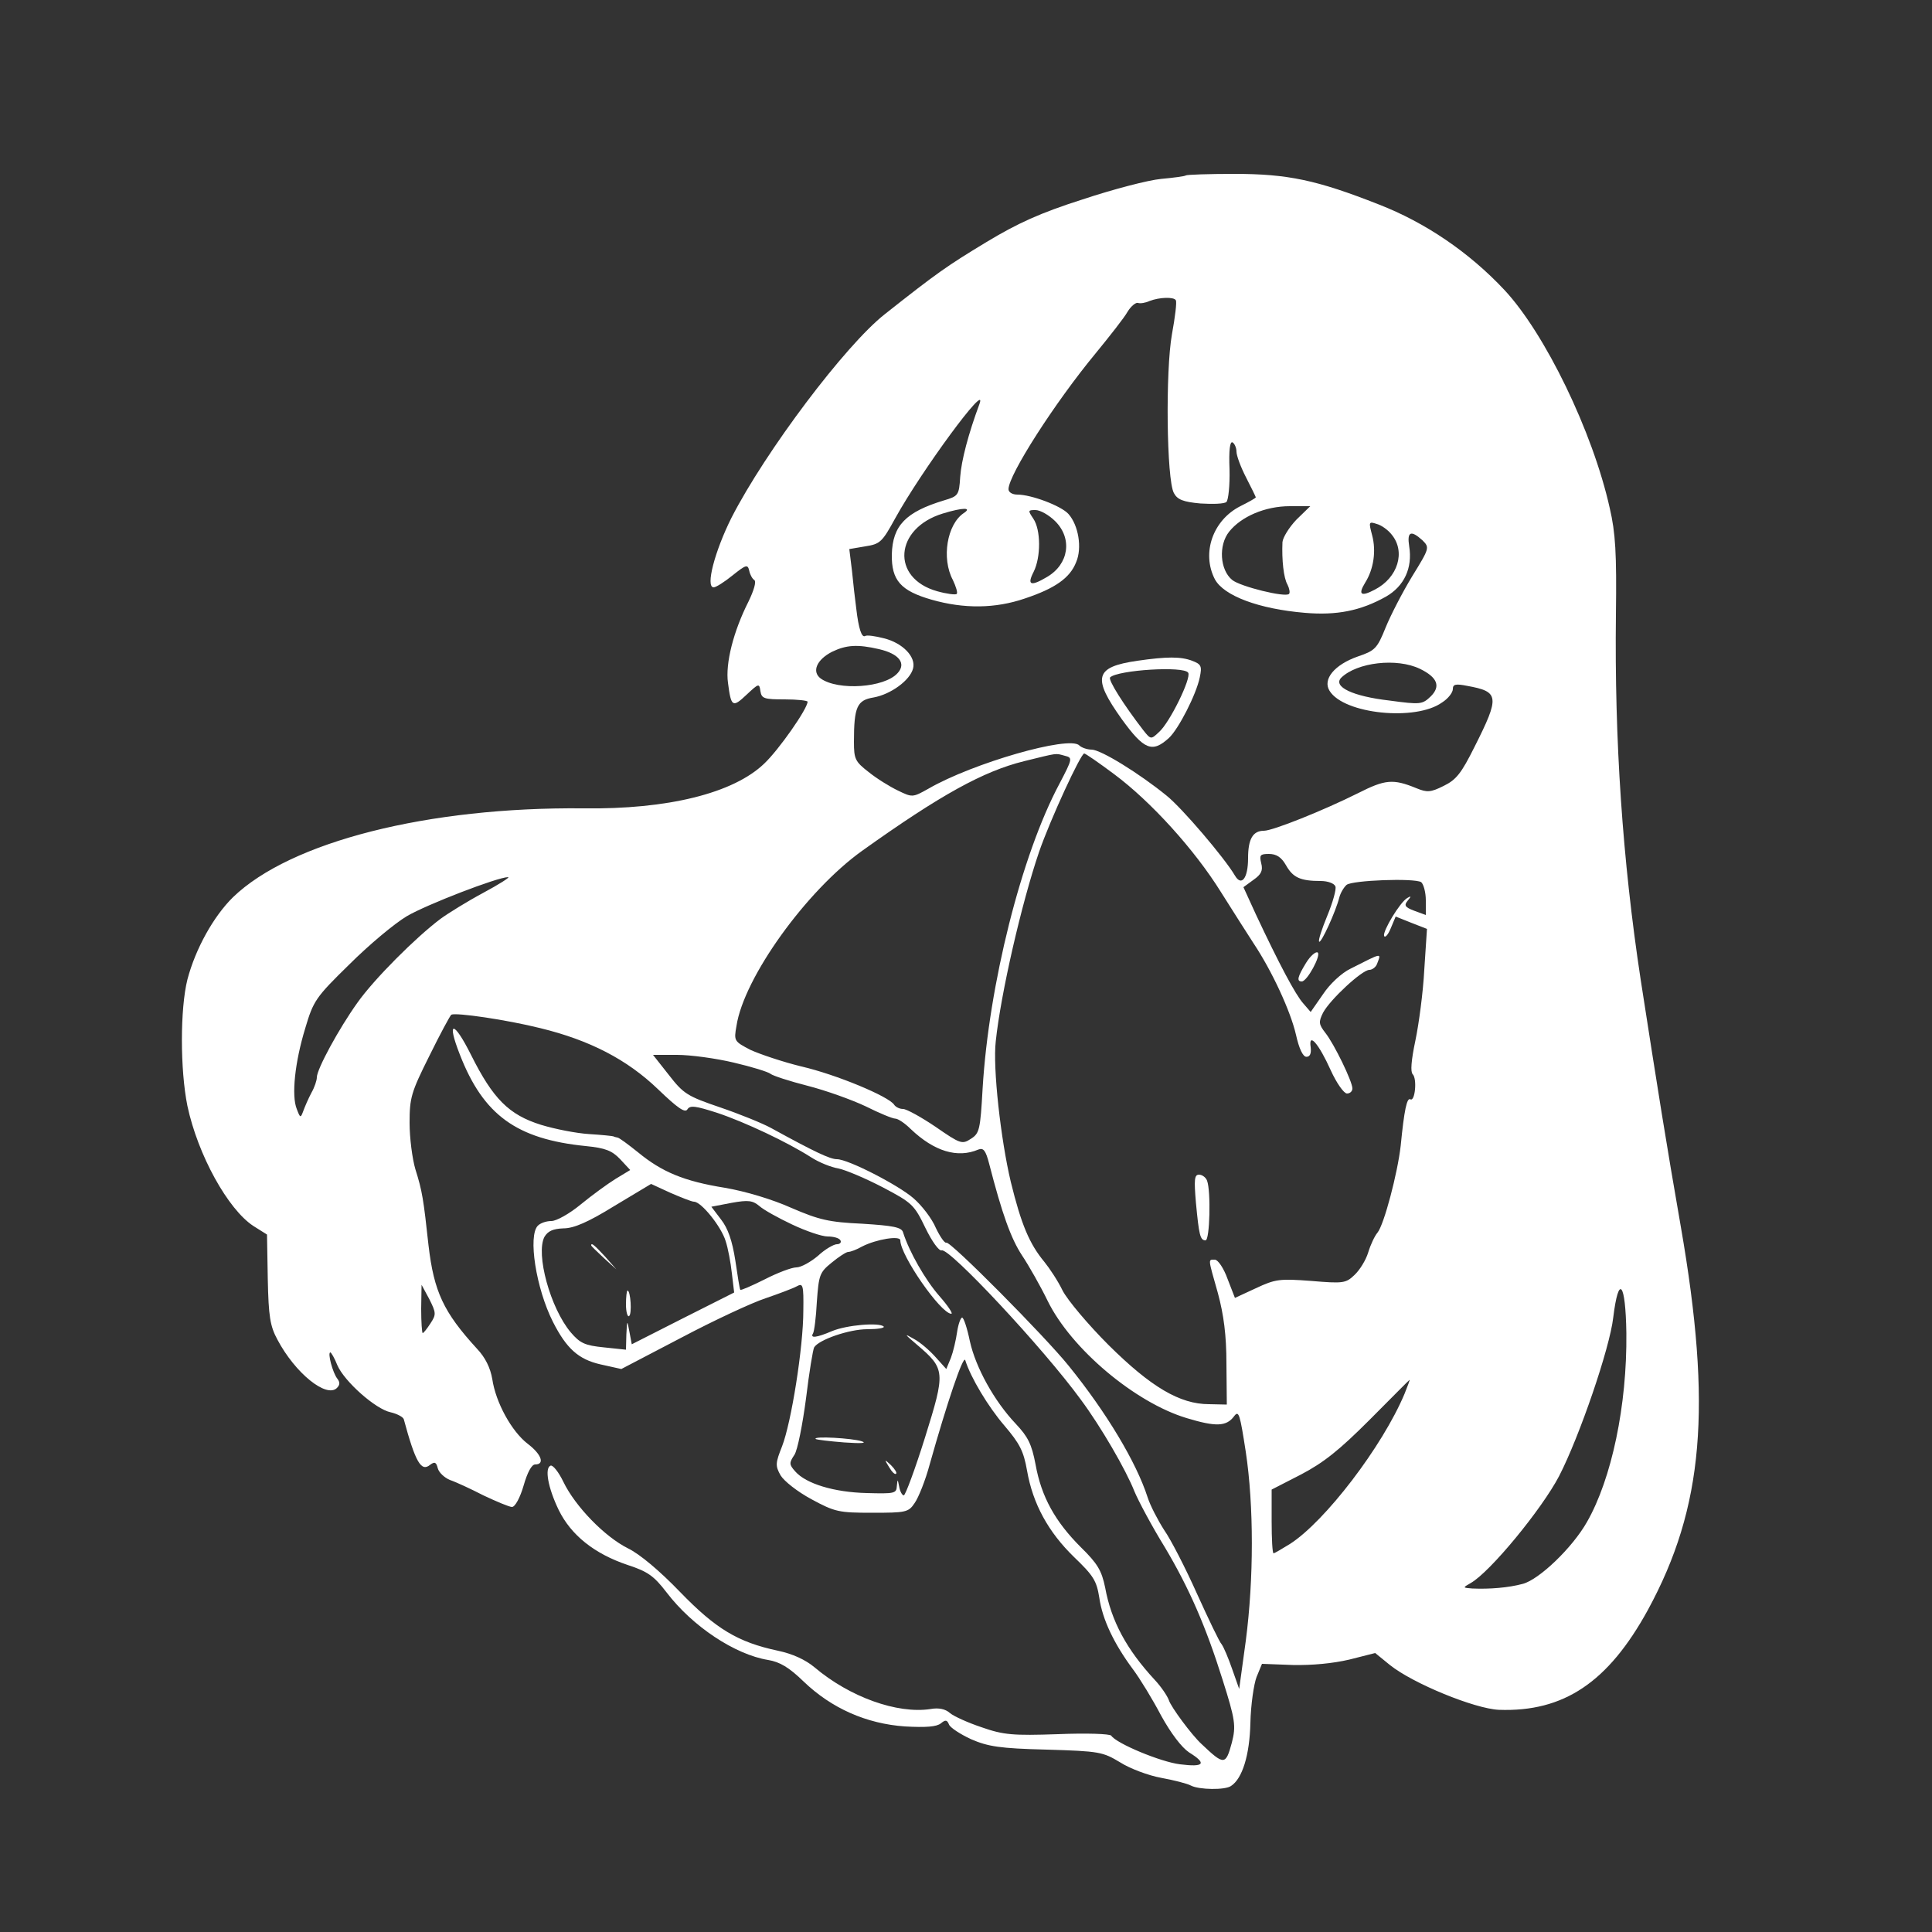 <?xml version="1.0" encoding="utf-8"?>
<svg version="1.0" width="500pt" height="500pt" viewBox="0 0 500 500" preserveAspectRatio="xMidYMid meet" xmlns="http://www.w3.org/2000/svg">
  <rect x="0" y="0" width="500" height="500" fill="#333333" stroke="none"/>
  <g transform="translate(0,500) scale(0.1,-0.1)" fill="#000000" stroke="none">
    <path d="M3069 4546 c-2 -2 -31 -6 -64 -9 -33 -3 -125 -27 -203 -53 -110 -35 -169 -62 -250 -111 -101 -61 -128 -80 -262 -186 -102 -80 -309 -355 -397 -527 -43 -86 -68 -180 -46 -180 6 0 28 14 49 31 35 28 39 29 43 12 2 -10 8 -21 13 -24 6 -4 -1 -27 -15 -56 -39 -77 -60 -160 -53 -210 8 -63 12 -65 48 -31 32 30 33 30 36 9 3 -19 10 -21 63 -21 32 0 59 -3 59 -6 0 -18 -74 -124 -112 -160 -80 -77 -250 -119 -468 -116 -402 4 -758 -86 -907 -230 -50 -49 -97 -133 -118 -213 -19 -76 -19 -233 0 -327 27 -127 105 -268 171 -311 l35 -22 2 -115 c2 -97 6 -122 25 -157 46 -87 127 -152 154 -125 8 8 8 15 1 24 -12 15 -26 68 -18 68 2 0 11 -15 18 -33 18 -42 99 -114 138 -122 17 -4 32 -12 34 -18 30 -111 45 -137 68 -118 12 9 16 7 20 -9 3 -11 17 -24 31 -30 15 -5 54 -23 87 -40 34 -16 67 -30 74 -30 8 0 21 24 30 55 10 35 21 55 30 55 26 0 16 27 -20 54 -41 32 -82 106 -91 167 -5 29 -18 56 -40 79 -86 94 -111 147 -125 267 -13 119 -16 140 -34 197 -8 27 -15 81 -15 120 0 65 4 79 51 173 28 57 54 105 57 107 12 6 143 -13 231 -35 127 -31 224 -81 304 -158 51 -49 70 -62 76 -52 7 11 21 9 77 -9 72 -24 182 -76 243 -115 20 -13 52 -26 71 -29 19 -4 71 -26 115 -49 76 -40 81 -45 110 -105 17 -35 35 -60 42 -58 19 8 263 -253 360 -386 52 -70 117 -182 139 -238 10 -24 45 -90 79 -145 63 -106 106 -205 149 -342 33 -104 35 -120 24 -163 -16 -59 -20 -59 -79 -3 -25 23 -79 96 -84 113 -4 11 -20 35 -37 53 -72 78 -112 151 -128 239 -9 43 -19 61 -63 104 -66 66 -102 130 -117 214 -10 53 -20 72 -51 105 -56 59 -104 146 -119 214 -7 34 -16 61 -20 61 -4 0 -10 -17 -13 -37 -3 -21 -10 -51 -16 -67 l-12 -29 -27 30 c-15 17 -40 39 -57 48 -26 15 -25 13 8 -15 74 -63 74 -70 21 -240 -26 -83 -51 -150 -55 -150 -4 0 -10 10 -12 23 -4 20 -4 20 -6 1 -1 -19 -6 -20 -78 -18 -84 2 -157 24 -185 56 -16 18 -16 22 -2 43 8 12 21 78 30 146 8 67 18 127 21 132 12 20 91 47 137 47 27 0 46 3 43 7 -12 11 -96 4 -134 -12 -40 -17 -57 -19 -49 -6 3 4 8 41 10 82 5 69 7 76 38 101 18 15 38 28 43 28 6 0 22 6 36 14 37 19 99 29 99 16 0 -39 105 -190 132 -190 5 0 -9 21 -31 46 -36 41 -78 114 -94 165 -4 13 -26 17 -105 22 -87 4 -112 10 -184 41 -49 22 -119 43 -172 52 -106 17 -163 41 -225 92 -25 20 -49 38 -53 38 -5 1 -9 2 -10 3 -2 1 -30 4 -63 6 -33 2 -89 13 -125 24 -83 26 -124 67 -181 181 -45 90 -64 90 -29 1 61 -157 147 -219 326 -237 51 -5 68 -12 89 -34 l26 -28 -38 -23 c-21 -13 -62 -43 -90 -66 -29 -24 -63 -43 -76 -43 -13 0 -28 -5 -35 -12 -26 -26 -5 -162 39 -249 35 -69 66 -97 123 -110 l54 -12 155 81 c85 45 184 91 218 102 35 12 72 26 81 31 16 9 18 4 17 -63 0 -94 -31 -289 -55 -351 -17 -43 -18 -50 -4 -75 9 -15 43 -42 80 -62 61 -33 71 -35 157 -35 87 0 94 1 110 25 10 14 28 59 39 100 45 160 87 284 92 270 14 -45 59 -120 101 -169 40 -47 50 -66 59 -117 15 -86 55 -159 122 -224 50 -48 58 -61 65 -105 8 -56 38 -119 87 -185 18 -24 51 -78 73 -120 26 -47 53 -82 72 -95 47 -29 40 -39 -23 -31 -50 6 -165 54 -178 74 -3 5 -65 7 -138 4 -117 -4 -141 -2 -198 18 -36 12 -73 29 -82 37 -11 10 -29 14 -50 10 -86 -13 -209 31 -300 108 -24 20 -57 35 -95 43 -103 22 -160 56 -253 152 -52 54 -104 98 -135 113 -60 30 -136 108 -167 172 -12 25 -27 44 -33 42 -16 -6 -7 -57 21 -115 32 -65 92 -113 178 -142 52 -17 68 -28 101 -71 67 -88 177 -161 263 -175 30 -5 54 -19 92 -56 72 -69 162 -109 262 -116 54 -3 82 -1 93 8 12 10 16 9 21 -3 3 -8 29 -25 57 -38 44 -19 74 -24 196 -27 137 -4 145 -6 190 -33 25 -16 73 -34 106 -40 33 -6 68 -15 77 -20 21 -11 89 -12 104 -1 29 19 48 79 50 163 1 47 9 101 16 119 l14 34 80 -3 c50 -1 103 4 146 14 l67 17 38 -31 c60 -48 219 -113 282 -116 168 -6 283 71 386 259 144 265 166 524 85 991 -38 218 -59 350 -104 640 -47 309 -68 619 -64 945 2 157 -1 211 -16 275 -44 198 -168 453 -273 565 -91 97 -204 174 -325 221 -160 63 -235 79 -374 79 -66 0 -123 -2 -125 -4z m-26 -323 c3 -5 -2 -44 -10 -88 -17 -94 -14 -377 5 -411 9 -17 24 -23 69 -27 32 -2 62 -1 67 4 5 5 9 43 8 84 -2 50 1 74 8 70 5 -3 10 -14 10 -24 0 -10 11 -40 25 -67 14 -27 25 -50 25 -51 0 -2 -18 -12 -40 -23 -71 -36 -101 -121 -66 -189 23 -43 114 -77 233 -87 82 -7 144 5 210 42 47 27 69 74 60 130 -6 38 4 43 34 16 19 -19 19 -20 -26 -93 -25 -41 -56 -101 -69 -133 -22 -55 -28 -60 -72 -75 -60 -21 -92 -59 -73 -89 37 -60 223 -79 291 -30 16 10 28 26 28 35 0 12 7 14 37 8 83 -15 85 -27 19 -158 -34 -68 -47 -85 -80 -101 -34 -17 -43 -17 -70 -6 -61 25 -81 23 -152 -13 -88 -44 -220 -97 -243 -97 -29 0 -41 -22 -41 -71 0 -52 -17 -74 -34 -45 -27 46 -137 175 -177 207 -70 57 -170 119 -194 119 -11 0 -26 5 -32 11 -26 26 -276 -46 -390 -112 -41 -23 -42 -23 -79 -5 -21 10 -55 31 -76 48 -35 27 -38 34 -38 78 0 91 8 108 51 115 44 8 94 44 102 75 8 30 -27 66 -75 78 -23 6 -45 9 -49 6 -9 -5 -17 19 -23 71 -3 22 -8 66 -11 97 l-7 57 41 7 c39 6 44 11 78 73 68 123 240 357 218 296 -29 -78 -47 -147 -50 -189 -3 -48 -5 -50 -42 -61 -99 -30 -133 -65 -135 -140 -1 -67 23 -94 103 -117 84 -24 165 -23 241 3 78 26 117 53 133 94 16 37 6 96 -20 125 -19 21 -96 50 -132 50 -13 0 -23 6 -23 14 0 37 120 224 225 351 36 44 74 92 83 108 9 15 22 25 27 23 6 -2 19 0 30 5 26 10 63 11 68 2z m-549 -551 c-43 -29 -58 -117 -28 -173 8 -17 13 -33 10 -36 -3 -3 -26 0 -51 7 -120 34 -110 163 15 201 52 16 77 16 54 1z m861 -17 c-19 -20 -35 -46 -36 -58 -2 -46 3 -93 13 -110 5 -10 7 -21 4 -24 -9 -10 -126 19 -147 36 -32 26 -36 90 -8 125 31 39 93 66 157 66 l53 0 -36 -35z m-624 -4 c45 -45 35 -111 -21 -144 -42 -25 -53 -22 -35 13 19 38 19 109 -1 138 -14 21 -14 22 6 22 12 0 35 -13 51 -29z m871 -35 c36 -44 16 -111 -44 -142 -36 -19 -44 -13 -25 18 22 35 29 82 18 123 -9 34 -9 36 12 29 12 -3 30 -16 39 -28z m-1327 -296 c52 -12 71 -37 48 -62 -34 -38 -154 -46 -199 -14 -24 18 -10 49 29 69 37 18 66 20 122 7z m1400 -51 c45 -22 54 -45 28 -71 -22 -21 -26 -22 -107 -11 -96 11 -147 36 -125 59 41 40 144 52 204 23z m-919 -225 c20 -5 20 -7 -14 -72 -99 -185 -183 -522 -199 -789 -6 -106 -8 -116 -30 -130 -23 -15 -27 -14 -92 31 -37 25 -75 46 -84 46 -9 0 -19 5 -23 11 -13 21 -149 78 -240 99 -49 12 -108 32 -132 43 -42 22 -43 23 -36 62 19 125 181 350 325 453 203 145 314 206 419 232 90 22 80 21 106 14z m128 -48 c94 -70 207 -194 276 -305 30 -48 68 -107 84 -132 48 -72 96 -176 110 -237 8 -36 18 -57 27 -57 9 0 13 8 11 25 -6 40 21 9 52 -60 15 -33 34 -60 42 -60 8 0 14 6 14 13 0 18 -47 115 -70 144 -17 22 -18 28 -6 52 18 34 101 111 120 111 7 0 17 7 20 16 11 29 14 29 -69 -13 -23 -11 -54 -40 -71 -66 l-32 -46 -19 22 c-20 22 -63 103 -123 231 l-32 70 26 19 c20 14 25 24 20 43 -5 21 -3 24 20 24 19 0 32 -8 44 -29 18 -32 37 -41 90 -41 18 0 35 -6 38 -14 3 -7 -7 -42 -21 -76 -14 -34 -24 -64 -21 -67 5 -5 43 78 52 114 3 12 12 27 19 33 15 12 175 18 193 7 6 -5 12 -26 12 -47 l0 -38 -30 11 c-24 9 -27 14 -17 26 10 12 9 13 -1 7 -19 -11 -64 -86 -60 -98 2 -6 10 2 17 19 l13 31 40 -16 41 -16 -7 -106 c-3 -58 -14 -140 -23 -183 -11 -52 -13 -81 -7 -87 12 -12 6 -72 -6 -65 -9 5 -16 -28 -25 -120 -8 -71 -43 -204 -60 -225 -7 -8 -18 -31 -24 -51 -6 -20 -22 -46 -36 -59 -22 -21 -29 -22 -112 -15 -81 6 -92 5 -143 -19 l-54 -25 -19 49 c-10 28 -25 50 -33 50 -18 0 -18 5 8 -87 15 -56 22 -108 22 -183 l1 -105 -46 1 c-76 0 -151 45 -260 153 -53 53 -106 116 -119 141 -12 25 -34 58 -47 74 -39 47 -60 97 -87 207 -26 109 -47 296 -39 364 13 124 67 358 112 490 29 84 108 255 117 255 3 0 38 -24 78 -54z m-1634 -307 c-41 -22 -91 -53 -110 -67 -64 -48 -172 -156 -215 -217 -48 -67 -105 -172 -105 -193 0 -8 -6 -26 -14 -40 -8 -15 -17 -36 -21 -47 -7 -19 -8 -19 -17 5 -14 34 -5 121 22 209 21 71 27 80 114 165 50 50 117 106 149 125 51 30 235 101 262 101 6 0 -24 -19 -65 -41z m649 -439 c47 -11 89 -24 95 -29 6 -5 49 -19 96 -31 47 -12 114 -36 150 -53 36 -18 70 -32 77 -32 7 0 25 -12 40 -27 61 -58 121 -76 175 -53 13 5 19 -2 28 -37 33 -128 56 -193 85 -237 18 -27 48 -80 66 -117 61 -125 227 -264 360 -304 76 -23 103 -22 123 5 12 16 15 5 30 -92 21 -139 21 -329 0 -490 l-17 -124 -18 51 c-10 29 -22 57 -27 64 -6 6 -34 65 -64 131 -30 67 -68 141 -85 165 -16 25 -36 63 -43 85 -29 90 -106 219 -204 340 -61 76 -308 325 -317 319 -4 -2 -16 15 -27 38 -10 24 -36 58 -58 77 -39 34 -169 101 -198 101 -18 0 -58 19 -171 81 -22 12 -81 36 -131 53 -85 29 -95 35 -133 84 l-41 52 62 0 c35 0 101 -9 147 -20z m-103 -360 c19 0 71 -65 82 -102 6 -18 13 -55 16 -83 l6 -50 -133 -67 -132 -67 -6 32 c-6 32 -6 32 -8 -7 l-1 -39 -57 6 c-50 5 -62 11 -86 39 -53 63 -91 203 -68 247 9 15 22 21 49 22 27 0 64 16 132 58 l95 57 50 -23 c28 -12 55 -23 61 -23z m254 -59 c36 -17 77 -31 92 -31 15 0 30 -4 33 -10 3 -5 -1 -10 -9 -10 -8 0 -31 -13 -49 -30 -19 -16 -44 -30 -56 -30 -12 0 -49 -14 -82 -31 -34 -17 -62 -29 -63 -27 -2 2 -7 36 -13 76 -8 51 -19 83 -37 106 l-25 33 52 10 c44 8 55 6 72 -8 11 -10 49 -31 85 -48z m-936 -256 c-9 -14 -18 -25 -20 -25 -2 0 -4 28 -4 63 l1 62 20 -37 c18 -36 18 -40 3 -63z m3095 -25 c2 -187 -38 -377 -102 -489 -38 -67 -124 -149 -166 -160 -37 -10 -86 -14 -131 -12 -25 2 -25 2 -4 14 50 28 184 191 229 277 53 103 131 331 140 410 14 114 32 92 34 -40z m-574 -157 c-57 -136 -206 -331 -297 -389 -21 -13 -40 -24 -42 -24 -3 0 -5 37 -5 83 l0 82 76 39 c59 31 99 63 177 141 56 56 102 103 104 104 1 0 -5 -16 -13 -36z" style="fill: rgb(255, 255, 255);"/>
    <path d="M2944 3290 c-111 -16 -118 -43 -41 -151 58 -80 79 -88 122 -49 25 23 71 113 80 157 6 29 4 34 -20 43 -29 11 -65 11 -141 0z m131 -31 c9 -13 -48 -130 -76 -154 -20 -19 -21 -19 -40 5 -51 66 -92 131 -86 137 20 19 191 30 202 12z" style="fill: rgb(255, 255, 255);"/>
    <path d="M3380 2508 c-22 -36 -25 -48 -11 -48 14 0 51 69 41 75 -5 3 -19 -9 -30 -27z" style="fill: rgb(255, 255, 255);"/>
    <path d="M3095 1888 c8 -85 11 -98 25 -98 11 0 14 127 4 154 -3 9 -13 16 -21 16 -12 0 -13 -13 -8 -72z" style="fill: rgb(255, 255, 255);"/>
    <path d="M1530 1777 c0 -2 15 -16 33 -33 l32 -29 -29 33 c-28 30 -36 37 -36 29z" style="fill: rgb(255, 255, 255);"/>
    <path d="M1620 1624 c0 -19 4 -33 8 -30 8 5 4 66 -4 66 -2 0 -4 -16 -4 -36z" style="fill: rgb(255, 255, 255);"/>
    <path d="M2111 1276 c2 -2 36 -6 74 -9 43 -3 60 -2 45 3 -24 8 -127 14 -119 6z" style="fill: rgb(255, 255, 255);"/>
    <path d="M2301 1203 c7 -12 15 -20 18 -17 3 2 -3 12 -13 22 -17 16 -18 16 -5 -5z" style="fill: rgb(255, 255, 255);"/>
  </g>
</svg>